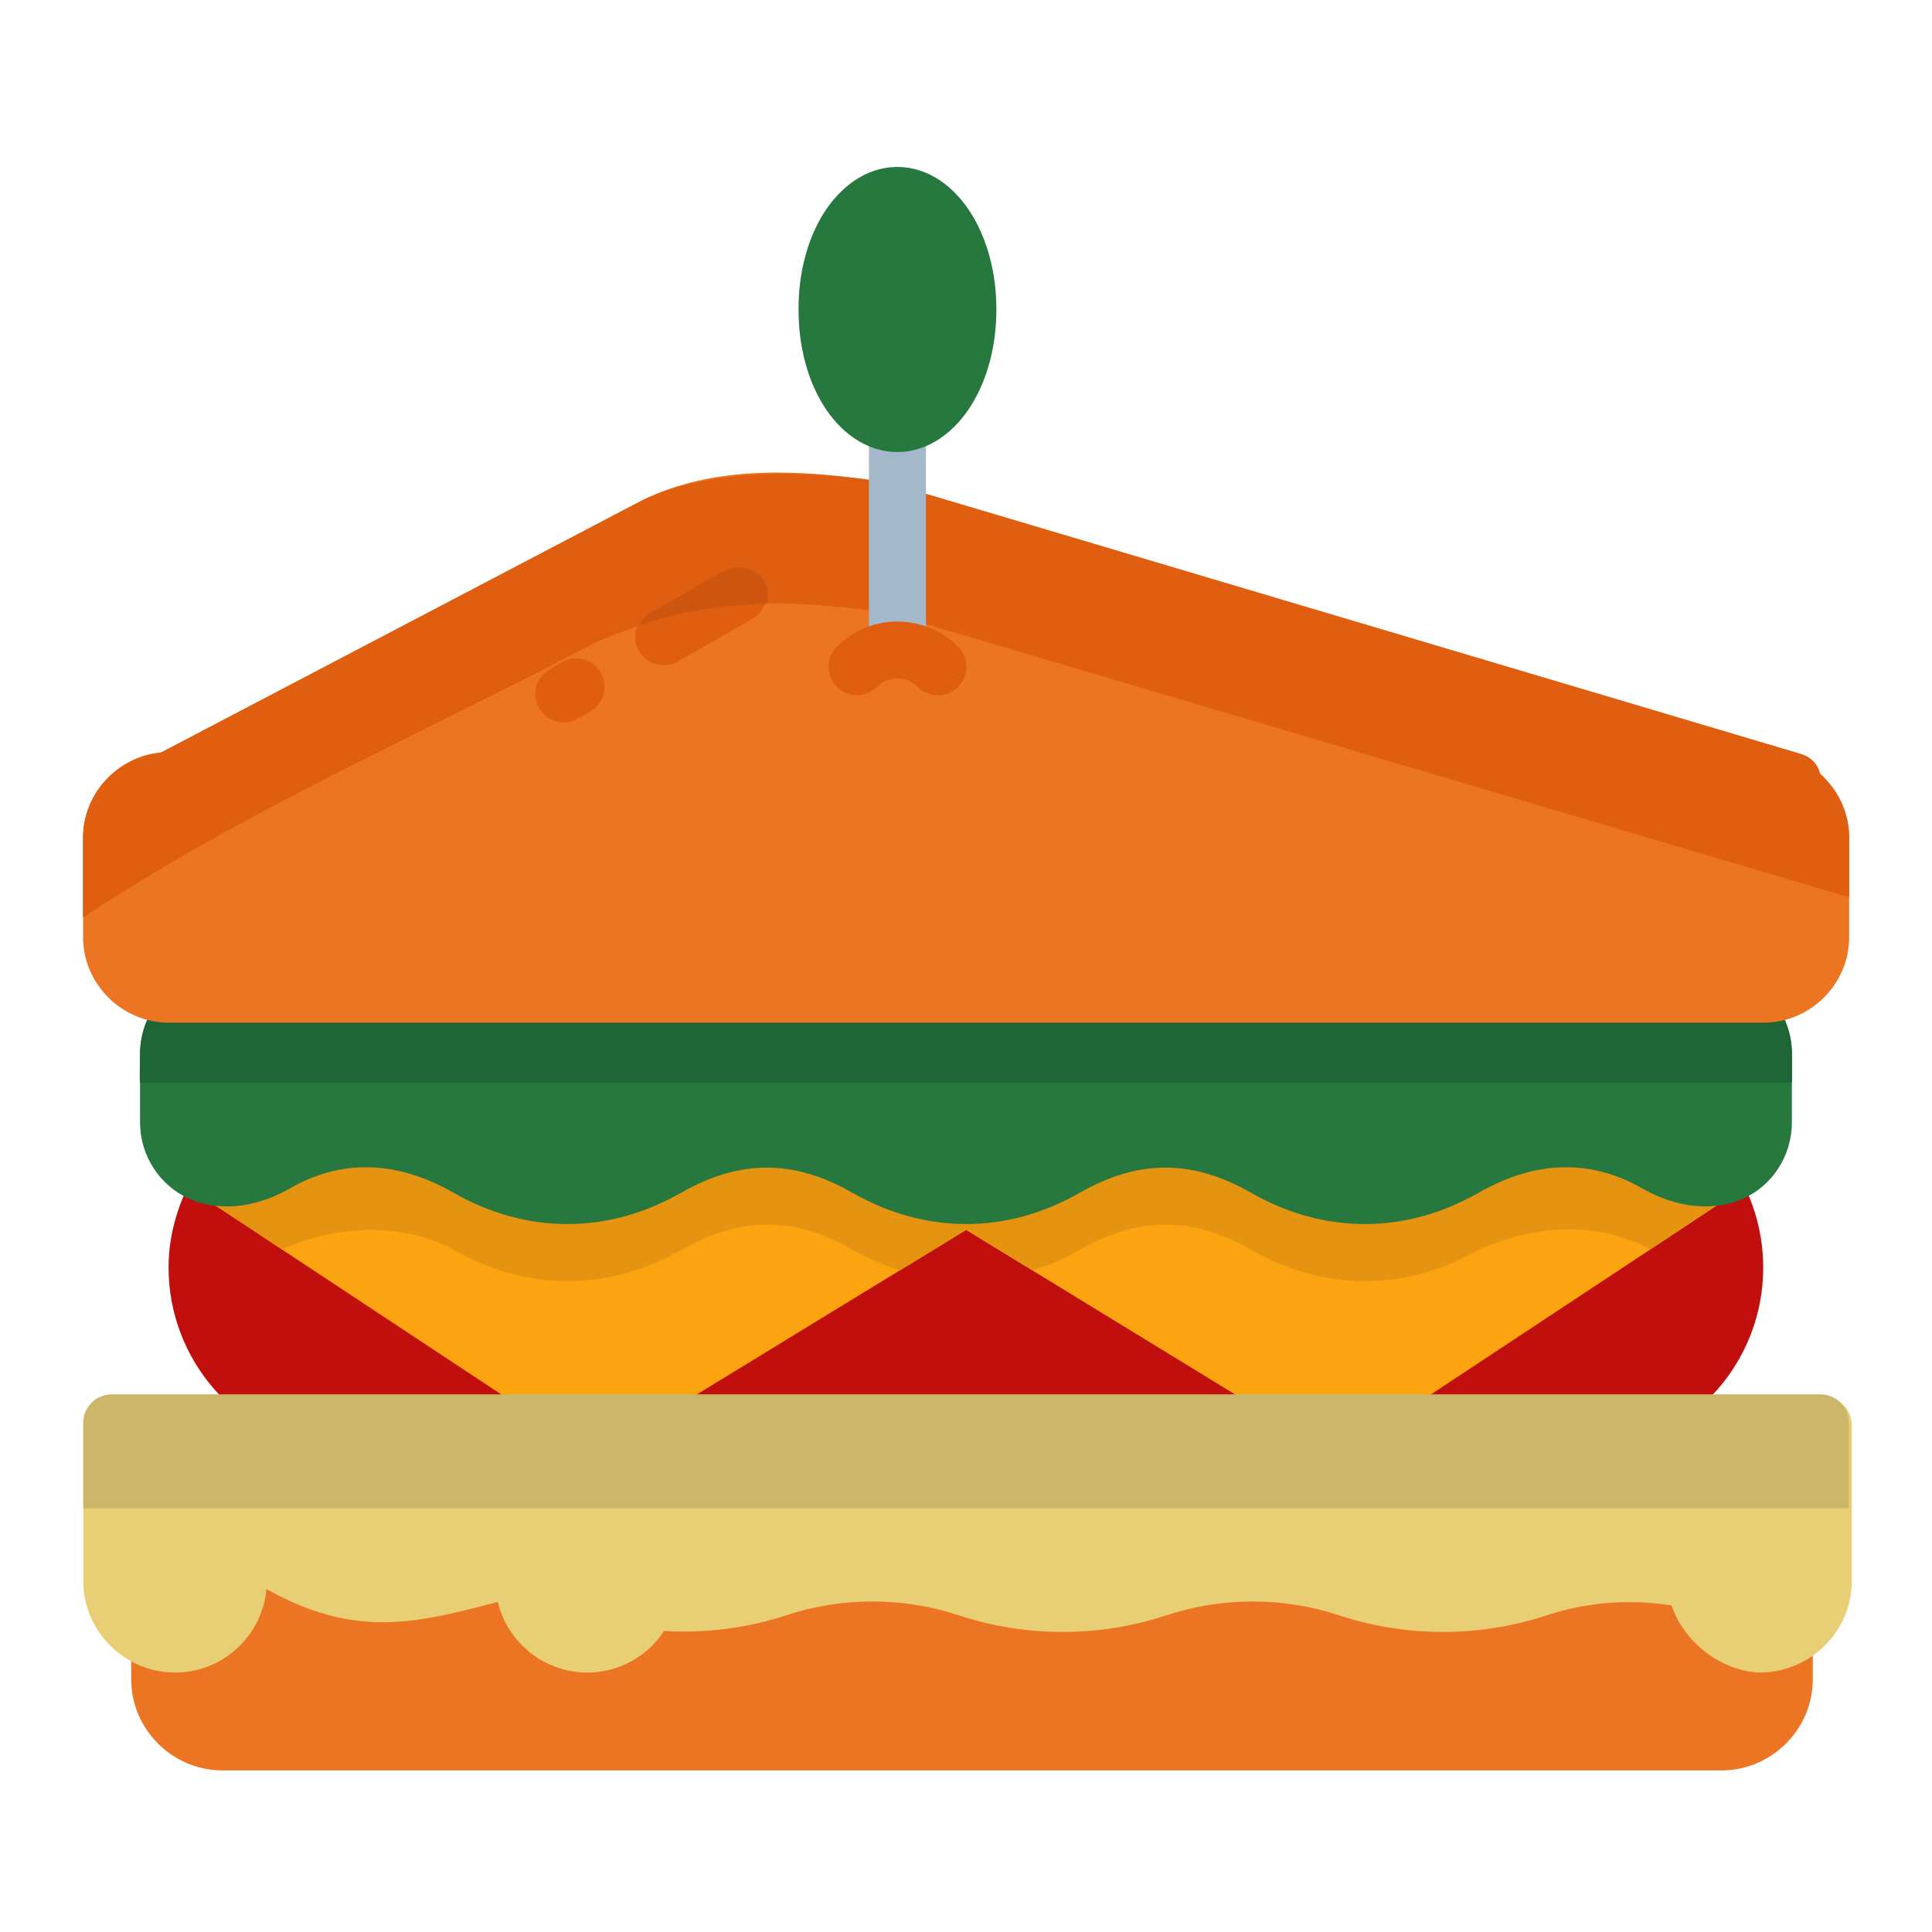 <?xml version="1.0" encoding="UTF-8" standalone="no"?>
<svg
   xmlns:dc="http://purl.org/dc/elements/1.1/"
   xmlns:cc="http://creativecommons.org/ns#"
   xmlns:rdf="http://www.w3.org/1999/02/22-rdf-syntax-ns#"
   xmlns:svg="http://www.w3.org/2000/svg"
   xmlns="http://www.w3.org/2000/svg"
   xmlns:sodipodi="http://sodipodi.sourceforge.net/DTD/sodipodi-0.dtd"
   xmlns:inkscape="http://www.inkscape.org/namespaces/inkscape"
   inkscape:export-ydpi="576"
   inkscape:export-xdpi="576"
   inkscape:export-filename="E:\Filedline\8 - Sandwich.png"
   width="64pt"
   height="64pt"
   viewBox="0 0 22.578 22.578"
   version="1.1"
   id="svg831"
   inkscape:version="1.0 (4035a4fb49, 2020-05-01)"
   sodipodi:docname="EXPORT 64px.svg">
  <defs
     id="defs825">
    <pattern
       id="EMFhbasepattern"
       patternUnits="userSpaceOnUse"
       width="6"
       height="6"
       x="0"
       y="0" />
    <pattern
       id="EMFhbasepattern-9"
       patternUnits="userSpaceOnUse"
       width="6"
       height="6"
       x="0"
       y="0" />
    <pattern
       id="EMFhbasepattern-0"
       patternUnits="userSpaceOnUse"
       width="6"
       height="6"
       x="0"
       y="0" />
    <pattern
       id="EMFhbasepattern-7"
       patternUnits="userSpaceOnUse"
       width="6"
       height="6"
       x="0"
       y="0" />
    <pattern
       id="EMFhbasepattern-2"
       patternUnits="userSpaceOnUse"
       width="6"
       height="6"
       x="0"
       y="0" />
    <pattern
       id="EMFhbasepattern-98"
       patternUnits="userSpaceOnUse"
       width="6"
       height="6"
       x="0"
       y="0" />
    <pattern
       id="EMFhbasepattern-6"
       patternUnits="userSpaceOnUse"
       width="6"
       height="6"
       x="0"
       y="0" />
    <pattern
       id="EMFhbasepattern-01"
       patternUnits="userSpaceOnUse"
       width="6"
       height="6"
       x="0"
       y="0" />
    <pattern
       id="EMFhbasepattern-07"
       patternUnits="userSpaceOnUse"
       width="6"
       height="6"
       x="0"
       y="0" />
    <pattern
       id="EMFhbasepattern-8"
       patternUnits="userSpaceOnUse"
       width="6"
       height="6"
       x="0"
       y="0" />
    <pattern
       id="EMFhbasepattern-4"
       patternUnits="userSpaceOnUse"
       width="6"
       height="6"
       x="0"
       y="0" />
    <pattern
       id="EMFhbasepattern-40"
       patternUnits="userSpaceOnUse"
       width="6"
       height="6"
       x="0"
       y="0" />
    <pattern
       id="EMFhbasepattern-08"
       patternUnits="userSpaceOnUse"
       width="6"
       height="6"
       x="0"
       y="0" />
    <pattern
       id="EMFhbasepattern-04"
       patternUnits="userSpaceOnUse"
       width="6"
       height="6"
       x="0"
       y="0" />
    <pattern
       id="EMFhbasepattern-014"
       patternUnits="userSpaceOnUse"
       width="6"
       height="6"
       x="0"
       y="0" />
    <pattern
       id="EMFhbasepattern-27"
       patternUnits="userSpaceOnUse"
       width="6"
       height="6"
       x="0"
       y="0" />
    <pattern
       id="EMFhbasepattern-09"
       patternUnits="userSpaceOnUse"
       width="6"
       height="6"
       x="0"
       y="0" />
    <pattern
       id="EMFhbasepattern-5"
       patternUnits="userSpaceOnUse"
       width="6"
       height="6"
       x="0"
       y="0" />
    <pattern
       id="EMFhbasepattern-018"
       patternUnits="userSpaceOnUse"
       width="6"
       height="6"
       x="0"
       y="0" />
  </defs>
  <sodipodi:namedview
     id="base"
     pagecolor="#ffffff"
     bordercolor="#666666"
     borderopacity="1.0"
     inkscape:pageopacity="0.0"
     inkscape:pageshadow="2"
     inkscape:zoom="3.3909162"
     inkscape:cx="9.805947"
     inkscape:cy="23.142722"
     inkscape:document-units="pt"
     inkscape:current-layer="layer1"
     showgrid="false"
     units="pt"
     inkscape:window-width="1366"
     inkscape:window-height="715"
     inkscape:window-x="-8"
     inkscape:window-y="-8"
     inkscape:window-maximized="1"
     inkscape:pagecheckerboard="true"
     inkscape:showpageshadow="false"
     inkscape:object-paths="true"
     inkscape:snap-intersection-paths="true"
     inkscape:snap-smooth-nodes="true"
     inkscape:snap-midpoints="true"
     showguides="true"
     inkscape:snap-bbox="true"
     inkscape:bbox-nodes="true"
     inkscape:snap-nodes="false"
     inkscape:snap-global="true"
     inkscape:document-rotation="0">
    <inkscape:grid
       type="xygrid"
       id="grid1378" />
    <sodipodi:guide
       position="0.97,21.608"
       orientation="78,0"
       id="guide1380"
       inkscape:locked="false" />
    <sodipodi:guide
       position="0.97,0.97"
       orientation="0,78"
       id="guide1382"
       inkscape:locked="false" />
    <sodipodi:guide
       position="21.608,0.97"
       orientation="-78,0"
       id="guide1384"
       inkscape:locked="false" />
    <sodipodi:guide
       position="21.608,21.608"
       orientation="0,-78"
       id="guide1386"
       inkscape:locked="false" />
  </sodipodi:namedview>
  <g
     inkscape:label="Icon"
     inkscape:groupmode="layer"
     id="layer1"
     transform="translate(0,-274.422)">
    <g
       transform="matrix(1.258,0,0,1.258,0.639,-77.233)"
       style="display:inline"
       id="g1692">
      <g
         id="g1897">
        <path
           sodipodi:nodetypes="ccccccccc"
           id="path595"
           d="m 5.459,284.182 -4.523,2.371 c -0.242,0.129 -0.152,0.496 0.123,0.498 l 15.082,0.006 c 0.31,0.004 0.373,-0.437 0.074,-0.52 l -8.467,-2.518 c -0.003,-7.3e-4 -0.006,-0.001 -0.01,-0.002 l 2.8e-6,-7e-5 c -0.812,-0.125 -1.597,-0.167 -2.279,0.164 z"
           style="color:#000000;font-style:normal;font-variant:normal;font-weight:normal;font-stretch:normal;font-size:medium;line-height:normal;font-family:sans-serif;font-variant-ligatures:normal;font-variant-position:normal;font-variant-caps:normal;font-variant-numeric:normal;font-variant-alternates:normal;font-variant-east-asian:normal;font-feature-settings:normal;font-variation-settings:normal;text-indent:0;text-align:start;text-decoration:none;text-decoration-line:none;text-decoration-style:solid;text-decoration-color:#000000;letter-spacing:normal;word-spacing:normal;text-transform:none;writing-mode:lr-tb;direction:ltr;text-orientation:mixed;dominant-baseline:auto;baseline-shift:baseline;text-anchor:start;white-space:normal;shape-padding:0;shape-margin:0;inline-size:0;clip-rule:nonzero;display:inline;overflow:visible;visibility:visible;isolation:auto;mix-blend-mode:normal;color-interpolation:sRGB;color-interpolation-filters:linearRGB;solid-color:#000000;solid-opacity:1;vector-effect:none;fill:#ec7523;fill-opacity:1;fill-rule:nonzero;stroke:none;stroke-width:0.529;stroke-linecap:round;stroke-linejoin:round;stroke-miterlimit:4;stroke-dasharray:none;stroke-dashoffset:0;stroke-opacity:1;color-rendering:auto;image-rendering:auto;shape-rendering:auto;text-rendering:auto;enable-background:accumulate;stop-color:#000000" />
        <path
           sodipodi:nodetypes="ccc"
           id="path1537"
           style="fill:#c00f0c;fill-opacity:1;stroke:#c00f0c;stroke-width:0.529;stroke-linecap:round;stroke-linejoin:round;stroke-miterlimit:4;stroke-dasharray:none;stroke-opacity:1"
           d="m 14.356,292.752 c 0.707,-0.099 1.251,-0.707 1.251,-1.441 10e-7,-0.309 -0.096,-0.596 -0.261,-0.831 l -1.837,-0.767 -1.726,1.014 0.151,2.244 z" />
        <path
           d="m 2.916,290.379 c -0.254,-0.004 -0.497,0.063 -0.729,0.195 -0.357,0.147 -0.689,0.202 -0.989,0.069 -0.087,0.206 -0.14,0.43 -0.14,0.667 4.8e-6,0.865 0.643,1.586 1.478,1.703 0.009,0.002 0.018,0.003 0.027,0.004 l 2.388,0.09 c 0.126,0.005 0.239,-0.081 0.268,-0.204 l 0.41,-1.684 c 0.017,-0.073 0.003,-0.149 -0.039,-0.211 l -0.152,-0.225 c -0.574,0.201 -1.179,0.148 -1.734,-0.17 -0.272,-0.155 -0.536,-0.232 -0.789,-0.237 z"
           style="color:#000000;font-style:normal;font-variant:normal;font-weight:normal;font-stretch:normal;font-size:medium;line-height:normal;font-family:sans-serif;font-variant-ligatures:normal;font-variant-position:normal;font-variant-caps:normal;font-variant-numeric:normal;font-variant-alternates:normal;font-variant-east-asian:normal;font-feature-settings:normal;font-variation-settings:normal;text-indent:0;text-align:start;text-decoration:none;text-decoration-line:none;text-decoration-style:solid;text-decoration-color:#000000;letter-spacing:normal;word-spacing:normal;text-transform:none;writing-mode:lr-tb;direction:ltr;text-orientation:mixed;dominant-baseline:auto;baseline-shift:baseline;text-anchor:start;white-space:normal;shape-padding:0;shape-margin:0;inline-size:0;clip-rule:nonzero;display:inline;overflow:visible;visibility:visible;isolation:auto;mix-blend-mode:normal;color-interpolation:sRGB;color-interpolation-filters:linearRGB;solid-color:#000000;solid-opacity:1;vector-effect:none;fill:#c00f0c;fill-opacity:1;fill-rule:nonzero;stroke:none;stroke-width:0.529;stroke-linecap:round;stroke-linejoin:round;stroke-miterlimit:4;stroke-dasharray:none;stroke-dashoffset:0;stroke-opacity:1;color-rendering:auto;image-rendering:auto;shape-rendering:auto;text-rendering:auto;enable-background:accumulate;stop-color:#000000"
           id="path1545"
           sodipodi:nodetypes="cccccccccccccc" />
        <path
           id="path1532"
           style="fill:#c00f0c;fill-opacity:1;stroke:#c00f0c;stroke-width:0.529;stroke-linecap:round;stroke-linejoin:round;stroke-miterlimit:4;stroke-dasharray:none;stroke-opacity:1"
           d="m 4.903,292.737 c 0.016,0.717 2.843,0.016 3.564,0.016 0.721,0 3.634,0.671 3.649,-0.046 l -2.491,-2.627 -2.568,-0.108 z"
           sodipodi:nodetypes="cscccc" />
        <path
           id="path1686"
           d="m 14.842,289.275 -6.518,0.131 a 0.265,0.265 0 0 0 -0.256,0.301 l 0.137,0.98 a 0.265,0.265 0 0 0 0.123,0.188 l 3.439,2.104 a 0.265,0.265 0 0 0 0.285,-0.006 l 3.439,-2.273 a 0.265,0.265 0 0 0 0.088,-0.346 l -0.5,-0.938 a 0.265,0.265 0 0 0 -0.238,-0.141 z"
           style="color:#000000;font-style:normal;font-variant:normal;font-weight:normal;font-stretch:normal;font-size:medium;line-height:normal;font-family:sans-serif;font-variant-ligatures:normal;font-variant-position:normal;font-variant-caps:normal;font-variant-numeric:normal;font-variant-alternates:normal;font-variant-east-asian:normal;font-feature-settings:normal;font-variation-settings:normal;text-indent:0;text-align:start;text-decoration:none;text-decoration-line:none;text-decoration-style:solid;text-decoration-color:#000000;letter-spacing:normal;word-spacing:normal;text-transform:none;writing-mode:lr-tb;direction:ltr;text-orientation:mixed;dominant-baseline:auto;baseline-shift:baseline;text-anchor:start;white-space:normal;shape-padding:0;shape-margin:0;inline-size:0;clip-rule:nonzero;display:inline;overflow:visible;visibility:visible;isolation:auto;mix-blend-mode:normal;color-interpolation:sRGB;color-interpolation-filters:linearRGB;solid-color:#000000;solid-opacity:1;vector-effect:none;fill:#fca311;fill-opacity:1;fill-rule:nonzero;stroke:none;stroke-width:0.529;stroke-linecap:round;stroke-linejoin:round;stroke-miterlimit:4;stroke-dasharray:none;stroke-dashoffset:0;stroke-opacity:1;color-rendering:auto;image-rendering:auto;shape-rendering:auto;text-rendering:auto;enable-background:accumulate;stop-color:#000000" />
        <path
           id="path1701"
           d="m 8.51,289.264 -6.99,0.152 a 0.265,0.265 0 0 0 -0.258,0.285 l 0.062,0.797 a 0.265,0.265 0 0 0 0.117,0.201 l 3.439,2.273 a 0.265,0.265 0 0 0 0.285,0.006 L 8.605,290.875 a 0.265,0.265 0 0 0 0.125,-0.213 l 0.049,-1.123 a 0.265,0.265 0 0 0 -0.27,-0.275 z"
           style="color:#000000;font-style:normal;font-variant:normal;font-weight:normal;font-stretch:normal;font-size:medium;line-height:normal;font-family:sans-serif;font-variant-ligatures:normal;font-variant-position:normal;font-variant-caps:normal;font-variant-numeric:normal;font-variant-alternates:normal;font-variant-east-asian:normal;font-feature-settings:normal;font-variation-settings:normal;text-indent:0;text-align:start;text-decoration:none;text-decoration-line:none;text-decoration-style:solid;text-decoration-color:#000000;letter-spacing:normal;word-spacing:normal;text-transform:none;writing-mode:lr-tb;direction:ltr;text-orientation:mixed;dominant-baseline:auto;baseline-shift:baseline;text-anchor:start;white-space:normal;shape-padding:0;shape-margin:0;inline-size:0;clip-rule:nonzero;display:inline;overflow:visible;visibility:visible;isolation:auto;mix-blend-mode:normal;color-interpolation:sRGB;color-interpolation-filters:linearRGB;solid-color:#000000;solid-opacity:1;vector-effect:none;fill:#fca311;fill-opacity:1;fill-rule:nonzero;stroke:none;stroke-width:0.529;stroke-linecap:round;stroke-linejoin:round;stroke-miterlimit:4;stroke-dasharray:none;stroke-dashoffset:0;stroke-opacity:1;color-rendering:auto;image-rendering:auto;shape-rendering:auto;text-rendering:auto;enable-background:accumulate;stop-color:#000000" />
        <path
           d="m 8.51,289.264 -6.99,0.152 c -0.152,0.004 -0.269,0.134 -0.257,0.285 l 0.063,0.797 c 0.006,0.081 0.049,0.156 0.117,0.201 l 0.67,0.443 c 0.568,-0.259 1.183,-0.224 1.594,0.003 0.68,0.388 1.436,0.388 2.115,0 0.544,-0.311 1.046,-0.311 1.59,0 0.144,0.083 0.292,0.143 0.442,0.191 l 0.614,-0.376 0.614,0.376 c 0.15,-0.047 0.298,-0.108 0.442,-0.191 0.544,-0.311 1.046,-0.311 1.59,0 0.68,0.388 1.436,0.388 2.115,0 0.588,-0.259 1.142,-0.247 1.593,-0.003 l 0.67,-0.443 c 0.114,-0.075 0.152,-0.225 0.088,-0.346 l -0.5,-0.937 c -0.047,-0.088 -0.139,-0.142 -0.238,-0.141 l -6.097,0.122 c -0.048,-0.085 -0.138,-0.136 -0.235,-0.134 z"
           style="color:#000000;font-style:normal;font-variant:normal;font-weight:normal;font-stretch:normal;font-size:medium;line-height:normal;font-family:sans-serif;font-variant-ligatures:normal;font-variant-position:normal;font-variant-caps:normal;font-variant-numeric:normal;font-variant-alternates:normal;font-variant-east-asian:normal;font-feature-settings:normal;font-variation-settings:normal;text-indent:0;text-align:start;text-decoration:none;text-decoration-line:none;text-decoration-style:solid;text-decoration-color:#000000;letter-spacing:normal;word-spacing:normal;text-transform:none;writing-mode:lr-tb;direction:ltr;text-orientation:mixed;dominant-baseline:auto;baseline-shift:baseline;text-anchor:start;white-space:normal;shape-padding:0;shape-margin:0;inline-size:0;clip-rule:nonzero;display:inline;overflow:visible;visibility:visible;isolation:auto;mix-blend-mode:normal;color-interpolation:sRGB;color-interpolation-filters:linearRGB;solid-color:#000000;solid-opacity:1;vector-effect:none;fill:#e59411;fill-opacity:1;fill-rule:nonzero;stroke:none;stroke-width:0.529;stroke-linecap:round;stroke-linejoin:round;stroke-miterlimit:4;stroke-dasharray:none;stroke-dashoffset:0;stroke-opacity:1;color-rendering:auto;image-rendering:auto;shape-rendering:auto;text-rendering:auto;enable-background:accumulate;stop-color:#000000"
           id="path1720"
           sodipodi:nodetypes="ccccccccccccscccccccccc" />
        <path
           id="path1526"
           d="m 1.588,288.533 c -0.435,0 -0.795,0.358 -0.795,0.793 v 0.637 c 0,0.307 0.183,0.586 0.455,0.707 0.272,0.121 0.613,0.091 0.939,-0.096 0.463,-0.265 0.974,-0.27 1.518,0.041 0.68,0.388 1.436,0.388 2.115,0 0.544,-0.311 1.046,-0.311 1.59,0 0.68,0.388 1.434,0.388 2.113,0 0.544,-0.311 1.046,-0.311 1.59,0 0.68,0.388 1.436,0.388 2.115,0 0.544,-0.311 1.055,-0.306 1.518,-0.041 0.326,0.186 0.668,0.217 0.939,0.096 0.272,-0.121 0.453,-0.4 0.453,-0.707 v -0.637 c 0,-0.435 -0.358,-0.793 -0.793,-0.793 z"
           style="color:#000000;font-style:normal;font-variant:normal;font-weight:normal;font-stretch:normal;font-size:medium;line-height:normal;font-family:sans-serif;font-variant-ligatures:normal;font-variant-position:normal;font-variant-caps:normal;font-variant-numeric:normal;font-variant-alternates:normal;font-variant-east-asian:normal;font-feature-settings:normal;font-variation-settings:normal;text-indent:0;text-align:start;text-decoration:none;text-decoration-line:none;text-decoration-style:solid;text-decoration-color:#000000;letter-spacing:normal;word-spacing:normal;text-transform:none;writing-mode:lr-tb;direction:ltr;text-orientation:mixed;dominant-baseline:auto;baseline-shift:baseline;text-anchor:start;white-space:normal;shape-padding:0;shape-margin:0;inline-size:0;clip-rule:nonzero;display:inline;overflow:visible;visibility:visible;isolation:auto;mix-blend-mode:normal;color-interpolation:sRGB;color-interpolation-filters:linearRGB;solid-color:#000000;solid-opacity:1;vector-effect:none;fill:#26783f;fill-opacity:1;fill-rule:nonzero;stroke:none;stroke-width:0.529;stroke-linecap:round;stroke-linejoin:round;stroke-miterlimit:4;stroke-dasharray:none;stroke-dashoffset:0;stroke-opacity:1;color-rendering:auto;image-rendering:auto;shape-rendering:auto;text-rendering:auto;enable-background:accumulate;stop-color:#000000" />
        <path
           sodipodi:nodetypes="sccccss"
           d="m 1.588,288.533 c -0.435,0 -0.795,0.357 -0.795,0.793 -0.006,0.282 0,0.266 0,0.266 5.115,0 10.231,0 15.346,0 0,0 0,0.025 0,-0.266 0,-0.435 -0.357,-0.793 -0.793,-0.793 z"
           style="color:#000000;font-style:normal;font-variant:normal;font-weight:normal;font-stretch:normal;font-size:medium;line-height:normal;font-family:sans-serif;font-variant-ligatures:normal;font-variant-position:normal;font-variant-caps:normal;font-variant-numeric:normal;font-variant-alternates:normal;font-variant-east-asian:normal;font-feature-settings:normal;font-variation-settings:normal;text-indent:0;text-align:start;text-decoration:none;text-decoration-line:none;text-decoration-style:solid;text-decoration-color:#000000;letter-spacing:normal;word-spacing:normal;text-transform:none;writing-mode:lr-tb;direction:ltr;text-orientation:mixed;dominant-baseline:auto;baseline-shift:baseline;text-anchor:start;white-space:normal;shape-padding:0;shape-margin:0;inline-size:0;clip-rule:nonzero;display:inline;overflow:visible;visibility:visible;isolation:auto;mix-blend-mode:normal;color-interpolation:sRGB;color-interpolation-filters:linearRGB;solid-color:#000000;solid-opacity:1;vector-effect:none;fill:#1f6636;fill-opacity:1;fill-rule:nonzero;stroke:none;stroke-width:0.529;stroke-linecap:round;stroke-linejoin:round;stroke-miterlimit:4;stroke-dasharray:none;stroke-dashoffset:0;stroke-opacity:1;color-rendering:auto;image-rendering:auto;shape-rendering:auto;text-rendering:auto;enable-background:accumulate;stop-color:#000000"
           id="path1674" />
        <path
           id="path610"
           d="m 1.059,286.521 c -0.435,0 -0.795,0.36 -0.795,0.795 v 0.926 c -1e-8,0.435 0.36,0.793 0.795,0.793 H 15.875 c 0.435,0 0.795,-0.358 0.795,-0.793 v -0.926 c 0,-0.435 -0.36,-0.795 -0.795,-0.795 z"
           style="color:#000000;font-style:normal;font-variant:normal;font-weight:normal;font-stretch:normal;font-size:medium;line-height:normal;font-family:sans-serif;font-variant-ligatures:normal;font-variant-position:normal;font-variant-caps:normal;font-variant-numeric:normal;font-variant-alternates:normal;font-variant-east-asian:normal;font-feature-settings:normal;font-variation-settings:normal;text-indent:0;text-align:start;text-decoration:none;text-decoration-line:none;text-decoration-style:solid;text-decoration-color:#000000;letter-spacing:normal;word-spacing:normal;text-transform:none;writing-mode:lr-tb;direction:ltr;text-orientation:mixed;dominant-baseline:auto;baseline-shift:baseline;text-anchor:start;white-space:normal;shape-padding:0;shape-margin:0;inline-size:0;clip-rule:nonzero;display:inline;overflow:visible;visibility:visible;isolation:auto;mix-blend-mode:normal;color-interpolation:sRGB;color-interpolation-filters:linearRGB;solid-color:#000000;solid-opacity:1;vector-effect:none;fill:#ec7523;fill-opacity:1;fill-rule:nonzero;stroke:none;stroke-width:0.529;stroke-linecap:round;stroke-linejoin:round;stroke-miterlimit:4;stroke-dasharray:none;stroke-dashoffset:0;stroke-opacity:1;color-rendering:auto;image-rendering:auto;shape-rendering:auto;text-rendering:auto;enable-background:accumulate;stop-color:#000000" />
        <path
           d="m 16.67,287.87 v -0.553 c 0,-0.235 -0.106,-0.445 -0.271,-0.591 -0.02,-0.084 -0.078,-0.159 -0.184,-0.188 l -8.467,-2.517 c -0.003,-7.3e-4 -0.007,-10e-4 -0.01,-0.002 v -5.1e-4 c -0.748,-0.121 -1.627,-0.142 -2.279,0.164 l -4.48,2.348 c -0.398,0.041 -0.716,0.378 -0.716,0.787 v 0.742 c 1.453,-0.969 3.2,-1.737 4.775,-2.562 0.479,-0.206 1.013,-0.336 1.463,-0.358 0.475,-0.02 1.222,0.083 1.222,0.083 z"
           style="color:#000000;font-style:normal;font-variant:normal;font-weight:normal;font-stretch:normal;font-size:medium;line-height:normal;font-family:sans-serif;font-variant-ligatures:normal;font-variant-position:normal;font-variant-caps:normal;font-variant-numeric:normal;font-variant-alternates:normal;font-variant-east-asian:normal;font-feature-settings:normal;font-variation-settings:normal;text-indent:0;text-align:start;text-decoration:none;text-decoration-line:none;text-decoration-style:solid;text-decoration-color:#000000;letter-spacing:normal;word-spacing:normal;text-transform:none;writing-mode:lr-tb;direction:ltr;text-orientation:mixed;dominant-baseline:auto;baseline-shift:baseline;text-anchor:start;white-space:normal;shape-padding:0;shape-margin:0;inline-size:0;clip-rule:nonzero;display:inline;overflow:visible;visibility:visible;isolation:auto;mix-blend-mode:normal;color-interpolation:sRGB;color-interpolation-filters:linearRGB;solid-color:#000000;solid-opacity:1;vector-effect:none;fill:#e05e10;fill-opacity:1;fill-rule:nonzero;stroke:none;stroke-width:0.529;stroke-linecap:round;stroke-linejoin:round;stroke-miterlimit:4;stroke-dasharray:none;stroke-dashoffset:0;stroke-opacity:1;color-rendering:auto;image-rendering:auto;shape-rendering:auto;text-rendering:auto;enable-background:accumulate;stop-color:#000000"
           id="path1496"
           sodipodi:nodetypes="cscccccccsccccc" />
        <path
           style="color:#000000;font-style:normal;font-variant:normal;font-weight:normal;font-stretch:normal;font-size:medium;line-height:normal;font-family:sans-serif;font-variant-ligatures:normal;font-variant-position:normal;font-variant-caps:normal;font-variant-numeric:normal;font-variant-alternates:normal;font-variant-east-asian:normal;font-feature-settings:normal;font-variation-settings:normal;text-indent:0;text-align:start;text-decoration:none;text-decoration-line:none;text-decoration-style:solid;text-decoration-color:#000000;letter-spacing:normal;word-spacing:normal;text-transform:none;writing-mode:lr-tb;direction:ltr;text-orientation:mixed;dominant-baseline:auto;baseline-shift:baseline;text-anchor:start;white-space:normal;shape-padding:0;shape-margin:0;inline-size:0;clip-rule:nonzero;display:inline;overflow:visible;visibility:visible;isolation:auto;mix-blend-mode:normal;color-interpolation:sRGB;color-interpolation-filters:linearRGB;solid-color:#000000;solid-opacity:1;vector-effect:none;fill:#ec7523;fill-opacity:1;fill-rule:nonzero;stroke:none;stroke-width:0.529;stroke-linecap:round;stroke-linejoin:round;stroke-miterlimit:4;stroke-dasharray:none;stroke-dashoffset:0;stroke-opacity:1;color-rendering:auto;image-rendering:auto;shape-rendering:auto;text-rendering:auto;enable-background:accumulate;stop-color:#000000"
           d="M 15.959,293.627 0.914,293.75 a 0.265,0.265 0 0 0 -0.262,0.285 l 0.059,0.752 v 0.348 c -3.01e-6,0.464 0.382,0.846 0.846,0.846 H 15.486 c 0.464,0 0.846,-0.382 0.846,-0.846 v -0.371 a 0.265,0.265 0 0 0 -0.002,-0.031 l -0.105,-0.873 A 0.265,0.265 0 0 0 15.959,293.627 Z"
           id="path1661" />
        <path
           sodipodi:nodetypes="cccccsccscccscccccc"
           id="path1589"
           transform="matrix(0.265,0,0,0.265,0,280.067)"
           d="m 62.996,47.945 c -0.001,-0.553 -0.451,-1 -1.004,-0.998 L 2,46.947 c -0.55,0.002 -0.995,0.448 -0.996,0.998 v 5.484 c -1.16e-5,1.759 1.458,3.195 3.219,3.195 1.669,0 3.058,-1.295 3.199,-2.928 3.084,1.728 5.189,1.224 8.111,0.451 0.335,1.414 1.622,2.477 3.135,2.477 1.121,0 2.116,-0.575 2.691,-1.455 1.441,0.079 2.894,-0.095 4.285,-0.553 1.96,-0.645 4.087,-0.645 6.047,0 2.367,0.779 4.918,0.779 7.285,0 1.96,-0.645 4.085,-0.645 6.045,0 2.367,0.779 4.92,0.779 7.287,0 1.417,-0.466 2.91,-0.573 4.369,-0.346 0.485,1.405 1.873,2.324 3.094,2.354 1.761,0 3.225,-1.436 3.225,-3.195 0,-1.828 0,-3.656 0,-5.484 z"
           style="color:#000000;font-style:normal;font-variant:normal;font-weight:normal;font-stretch:normal;font-size:medium;line-height:normal;font-family:sans-serif;font-variant-ligatures:normal;font-variant-position:normal;font-variant-caps:normal;font-variant-numeric:normal;font-variant-alternates:normal;font-variant-east-asian:normal;font-feature-settings:normal;font-variation-settings:normal;text-indent:0;text-align:start;text-decoration:none;text-decoration-line:none;text-decoration-style:solid;text-decoration-color:#000000;letter-spacing:normal;word-spacing:normal;text-transform:none;writing-mode:lr-tb;direction:ltr;text-orientation:mixed;dominant-baseline:auto;baseline-shift:baseline;text-anchor:start;white-space:normal;shape-padding:0;shape-margin:0;inline-size:0;clip-rule:nonzero;display:inline;overflow:visible;visibility:visible;isolation:auto;mix-blend-mode:normal;color-interpolation:sRGB;color-interpolation-filters:linearRGB;solid-color:#000000;solid-opacity:1;vector-effect:none;fill:#e8cf76;fill-opacity:1;fill-rule:nonzero;stroke:none;stroke-width:2;stroke-linecap:round;stroke-linejoin:round;stroke-miterlimit:4;stroke-dasharray:none;stroke-dashoffset:0;stroke-opacity:1;color-rendering:auto;image-rendering:auto;shape-rendering:auto;text-rendering:auto;enable-background:accumulate;stop-color:#000000" />
        <path
           id="path557"
           d="m 7.828,283.203 a 0.265,0.265 0 0 0 -0.264,0.264 v 2.107 a 0.265,0.265 0 0 0 0.264,0.264 0.265,0.265 0 0 0 0.266,-0.264 v -2.107 a 0.265,0.265 0 0 0 -0.266,-0.264 z"
           style="color:#000000;font-style:normal;font-variant:normal;font-weight:normal;font-stretch:normal;font-size:medium;line-height:normal;font-family:sans-serif;font-variant-ligatures:normal;font-variant-position:normal;font-variant-caps:normal;font-variant-numeric:normal;font-variant-alternates:normal;font-variant-east-asian:normal;font-feature-settings:normal;font-variation-settings:normal;text-indent:0;text-align:start;text-decoration:none;text-decoration-line:none;text-decoration-style:solid;text-decoration-color:#000000;letter-spacing:normal;word-spacing:normal;text-transform:none;writing-mode:lr-tb;direction:ltr;text-orientation:mixed;dominant-baseline:auto;baseline-shift:baseline;text-anchor:start;white-space:normal;shape-padding:0;shape-margin:0;inline-size:0;clip-rule:nonzero;display:inline;overflow:visible;visibility:visible;opacity:1;isolation:auto;mix-blend-mode:normal;color-interpolation:sRGB;color-interpolation-filters:linearRGB;solid-color:#000000;solid-opacity:1;vector-effect:none;fill:#a3b9c9;fill-opacity:1;fill-rule:nonzero;stroke:none;stroke-width:0.529;stroke-linecap:round;stroke-linejoin:round;stroke-miterlimit:4;stroke-dasharray:none;stroke-dashoffset:0;stroke-opacity:1;color-rendering:auto;image-rendering:auto;shape-rendering:auto;text-rendering:auto;enable-background:accumulate;stop-color:#000000;stop-opacity:1" />
        <path
           id="path541"
           d="m 7.828,281.086 c -0.296,0 -0.537,0.193 -0.688,0.436 -0.15,0.243 -0.23,0.55 -0.23,0.887 -1.5e-6,0.336 0.08,0.646 0.23,0.889 0.15,0.243 0.391,0.436 0.688,0.436 0.296,0 0.537,-0.193 0.688,-0.436 0.15,-0.243 0.232,-0.552 0.232,-0.889 -4e-7,-0.336 -0.082,-0.644 -0.232,-0.887 -0.15,-0.243 -0.391,-0.436 -0.688,-0.436 z"
           style="color:#000000;font-style:normal;font-variant:normal;font-weight:normal;font-stretch:normal;font-size:medium;line-height:normal;font-family:sans-serif;font-variant-ligatures:normal;font-variant-position:normal;font-variant-caps:normal;font-variant-numeric:normal;font-variant-alternates:normal;font-variant-east-asian:normal;font-feature-settings:normal;font-variation-settings:normal;text-indent:0;text-align:start;text-decoration:none;text-decoration-line:none;text-decoration-style:solid;text-decoration-color:#000000;letter-spacing:normal;word-spacing:normal;text-transform:none;writing-mode:lr-tb;direction:ltr;text-orientation:mixed;dominant-baseline:auto;baseline-shift:baseline;text-anchor:start;white-space:normal;shape-padding:0;shape-margin:0;inline-size:0;clip-rule:nonzero;display:inline;overflow:visible;visibility:visible;isolation:auto;mix-blend-mode:normal;color-interpolation:sRGB;color-interpolation-filters:linearRGB;solid-color:#000000;solid-opacity:1;vector-effect:none;fill:#26783f;fill-opacity:1;fill-rule:nonzero;stroke:none;stroke-width:0.529;stroke-linecap:round;stroke-linejoin:round;stroke-miterlimit:4;stroke-dasharray:none;stroke-dashoffset:0;stroke-opacity:1;color-rendering:auto;image-rendering:auto;shape-rendering:auto;text-rendering:auto;enable-background:accumulate;stop-color:#000000" />
        <path
           id="path561"
           d="m 7.828,285.309 c -0.218,0 -0.417,0.089 -0.561,0.232 a 0.265,0.265 0 0 0 0,0.375 0.265,0.265 0 0 0 0.373,0 c 0.048,-0.048 0.113,-0.078 0.188,-0.078 0.075,0 0.139,0.03 0.188,0.078 a 0.265,0.265 0 0 0 0.375,0 0.265,0.265 0 0 0 0,-0.375 c -0.143,-0.143 -0.345,-0.232 -0.562,-0.232 z"
           style="color:#000000;font-style:normal;font-variant:normal;font-weight:normal;font-stretch:normal;font-size:medium;line-height:normal;font-family:sans-serif;font-variant-ligatures:normal;font-variant-position:normal;font-variant-caps:normal;font-variant-numeric:normal;font-variant-alternates:normal;font-variant-east-asian:normal;font-feature-settings:normal;font-variation-settings:normal;text-indent:0;text-align:start;text-decoration:none;text-decoration-line:none;text-decoration-style:solid;text-decoration-color:#000000;letter-spacing:normal;word-spacing:normal;text-transform:none;writing-mode:lr-tb;direction:ltr;text-orientation:mixed;dominant-baseline:auto;baseline-shift:baseline;text-anchor:start;white-space:normal;shape-padding:0;shape-margin:0;inline-size:0;clip-rule:nonzero;display:inline;overflow:visible;visibility:visible;opacity:1;isolation:auto;mix-blend-mode:normal;color-interpolation:sRGB;color-interpolation-filters:linearRGB;solid-color:#000000;solid-opacity:1;vector-effect:none;fill:#e05e10;fill-opacity:1;fill-rule:nonzero;stroke:none;stroke-width:0.529;stroke-linecap:round;stroke-linejoin:round;stroke-miterlimit:4;stroke-dasharray:none;stroke-dashoffset:0;stroke-opacity:1;color-rendering:auto;image-rendering:auto;shape-rendering:auto;text-rendering:auto;enable-background:accumulate;stop-color:#000000;stop-opacity:1" />
        <path
           id="path581"
           d="m 4.82,285.65 c -0.087,0.011 -0.145,0.061 -0.223,0.102 -0.126,0.073 -0.169,0.233 -0.098,0.359 0.072,0.127 0.234,0.172 0.361,0.1 l 0.115,-0.066 c 0.127,-0.073 0.171,-0.235 0.098,-0.361 -0.051,-0.09 -0.151,-0.142 -0.254,-0.133 z"
           style="color:#000000;font-style:normal;font-variant:normal;font-weight:normal;font-stretch:normal;font-size:medium;line-height:normal;font-family:sans-serif;font-variant-ligatures:normal;font-variant-position:normal;font-variant-caps:normal;font-variant-numeric:normal;font-variant-alternates:normal;font-variant-east-asian:normal;font-feature-settings:normal;font-variation-settings:normal;text-indent:0;text-align:start;text-decoration:none;text-decoration-line:none;text-decoration-style:solid;text-decoration-color:#000000;letter-spacing:normal;word-spacing:normal;text-transform:none;writing-mode:lr-tb;direction:ltr;text-orientation:mixed;dominant-baseline:auto;baseline-shift:baseline;text-anchor:start;white-space:normal;shape-padding:0;shape-margin:0;inline-size:0;clip-rule:nonzero;display:inline;overflow:visible;visibility:visible;isolation:auto;mix-blend-mode:normal;color-interpolation:sRGB;color-interpolation-filters:linearRGB;solid-color:#000000;solid-opacity:1;vector-effect:none;fill:#e05e10;fill-opacity:1;fill-rule:nonzero;stroke:none;stroke-width:0.529;stroke-linecap:round;stroke-linejoin:round;stroke-miterlimit:4;stroke-dasharray:none;stroke-dashoffset:0;stroke-opacity:1;color-rendering:auto;image-rendering:auto;shape-rendering:auto;text-rendering:auto;enable-background:accumulate;stop-color:#000000"
           sodipodi:nodetypes="ccccccc" />
        <path
           id="path567"
           d="m 6.219,284.824 -0.695,0.398 c -0.126,0.073 -0.169,0.233 -0.098,0.359 0.072,0.127 0.234,0.172 0.361,0.1 l 0.693,-0.396 c 0.127,-0.072 0.172,-0.234 0.1,-0.361 -0.142,-0.154 -0.204,-0.132 -0.361,-0.1 z"
           style="color:#000000;font-style:normal;font-variant:normal;font-weight:normal;font-stretch:normal;font-size:medium;line-height:normal;font-family:sans-serif;font-variant-ligatures:normal;font-variant-position:normal;font-variant-caps:normal;font-variant-numeric:normal;font-variant-alternates:normal;font-variant-east-asian:normal;font-feature-settings:normal;font-variation-settings:normal;text-indent:0;text-align:start;text-decoration:none;text-decoration-line:none;text-decoration-style:solid;text-decoration-color:#000000;letter-spacing:normal;word-spacing:normal;text-transform:none;writing-mode:lr-tb;direction:ltr;text-orientation:mixed;dominant-baseline:auto;baseline-shift:baseline;text-anchor:start;white-space:normal;shape-padding:0;shape-margin:0;inline-size:0;clip-rule:nonzero;display:inline;overflow:visible;visibility:visible;isolation:auto;mix-blend-mode:normal;color-interpolation:sRGB;color-interpolation-filters:linearRGB;solid-color:#000000;solid-opacity:1;vector-effect:none;fill:#e05e10;fill-opacity:1;fill-rule:nonzero;stroke:none;stroke-width:0.529;stroke-linecap:round;stroke-linejoin:round;stroke-miterlimit:4;stroke-dasharray:none;stroke-dashoffset:0;stroke-opacity:1;color-rendering:auto;image-rendering:auto;shape-rendering:auto;text-rendering:auto;enable-background:accumulate;stop-color:#000000"
           sodipodi:nodetypes="ccccccc" />
        <path
           transform="matrix(0.265,0,0,0.265,0,280.067)"
           d="m 23.504,17.98 -2.627,1.506 c -0.175,0.101 -0.315,0.253 -0.402,0.436 1.369,-0.479 2.745,-0.697 4.1,-0.754 0.126,-0.005 0.251,6.22e-4 0.377,-0.002 0.088,-0.269 0.059,-0.563 -0.082,-0.809 -0.345,-0.512 -0.924,-0.562 -1.365,-0.377 z"
           style="color:#000000;font-style:normal;font-variant:normal;font-weight:normal;font-stretch:normal;font-size:medium;line-height:normal;font-family:sans-serif;font-variant-ligatures:normal;font-variant-position:normal;font-variant-caps:normal;font-variant-numeric:normal;font-variant-alternates:normal;font-variant-east-asian:normal;font-feature-settings:normal;font-variation-settings:normal;text-indent:0;text-align:start;text-decoration:none;text-decoration-line:none;text-decoration-style:solid;text-decoration-color:#000000;letter-spacing:normal;word-spacing:normal;text-transform:none;writing-mode:lr-tb;direction:ltr;text-orientation:mixed;dominant-baseline:auto;baseline-shift:baseline;text-anchor:start;white-space:normal;shape-padding:0;shape-margin:0;inline-size:0;clip-rule:nonzero;display:inline;overflow:visible;visibility:visible;isolation:auto;mix-blend-mode:normal;color-interpolation:sRGB;color-interpolation-filters:linearRGB;solid-color:#000000;solid-opacity:1;vector-effect:none;fill:#cc5610;fill-opacity:1;fill-rule:nonzero;stroke:none;stroke-width:2;stroke-linecap:round;stroke-linejoin:round;stroke-miterlimit:4;stroke-dasharray:none;stroke-dashoffset:0;stroke-opacity:1;color-rendering:auto;image-rendering:auto;shape-rendering:auto;text-rendering:auto;enable-background:accumulate;stop-color:#000000"
           id="path1511"
           sodipodi:nodetypes="cccsccc" />
        <path
           sodipodi:nodetypes="ccccccc"
           d="m 0.529,292.488 c -0.146,5.8e-4 -0.263,0.119 -0.264,0.264 v 0.794 c 5.467,0 10.935,0 16.402,0 v -0.794 c -2.91e-4,-0.146 -0.119,-0.265 -0.266,-0.264 z"
           style="color:#000000;font-style:normal;font-variant:normal;font-weight:normal;font-stretch:normal;font-size:medium;line-height:normal;font-family:sans-serif;font-variant-ligatures:normal;font-variant-position:normal;font-variant-caps:normal;font-variant-numeric:normal;font-variant-alternates:normal;font-variant-east-asian:normal;font-feature-settings:normal;font-variation-settings:normal;text-indent:0;text-align:start;text-decoration:none;text-decoration-line:none;text-decoration-style:solid;text-decoration-color:#000000;letter-spacing:normal;word-spacing:normal;text-transform:none;writing-mode:lr-tb;direction:ltr;text-orientation:mixed;dominant-baseline:auto;baseline-shift:baseline;text-anchor:start;white-space:normal;shape-padding:0;shape-margin:0;inline-size:0;clip-rule:nonzero;display:inline;overflow:visible;visibility:visible;isolation:auto;mix-blend-mode:normal;color-interpolation:sRGB;color-interpolation-filters:linearRGB;solid-color:#000000;solid-opacity:1;vector-effect:none;fill:#ccb669;fill-opacity:1;fill-rule:nonzero;stroke:none;stroke-width:0.529;stroke-linecap:round;stroke-linejoin:round;stroke-miterlimit:4;stroke-dasharray:none;stroke-dashoffset:0;stroke-opacity:1;color-rendering:auto;image-rendering:auto;shape-rendering:auto;text-rendering:auto;enable-background:accumulate;stop-color:#000000"
           id="path1729" />
      </g>
    </g>
  </g>
</svg>

